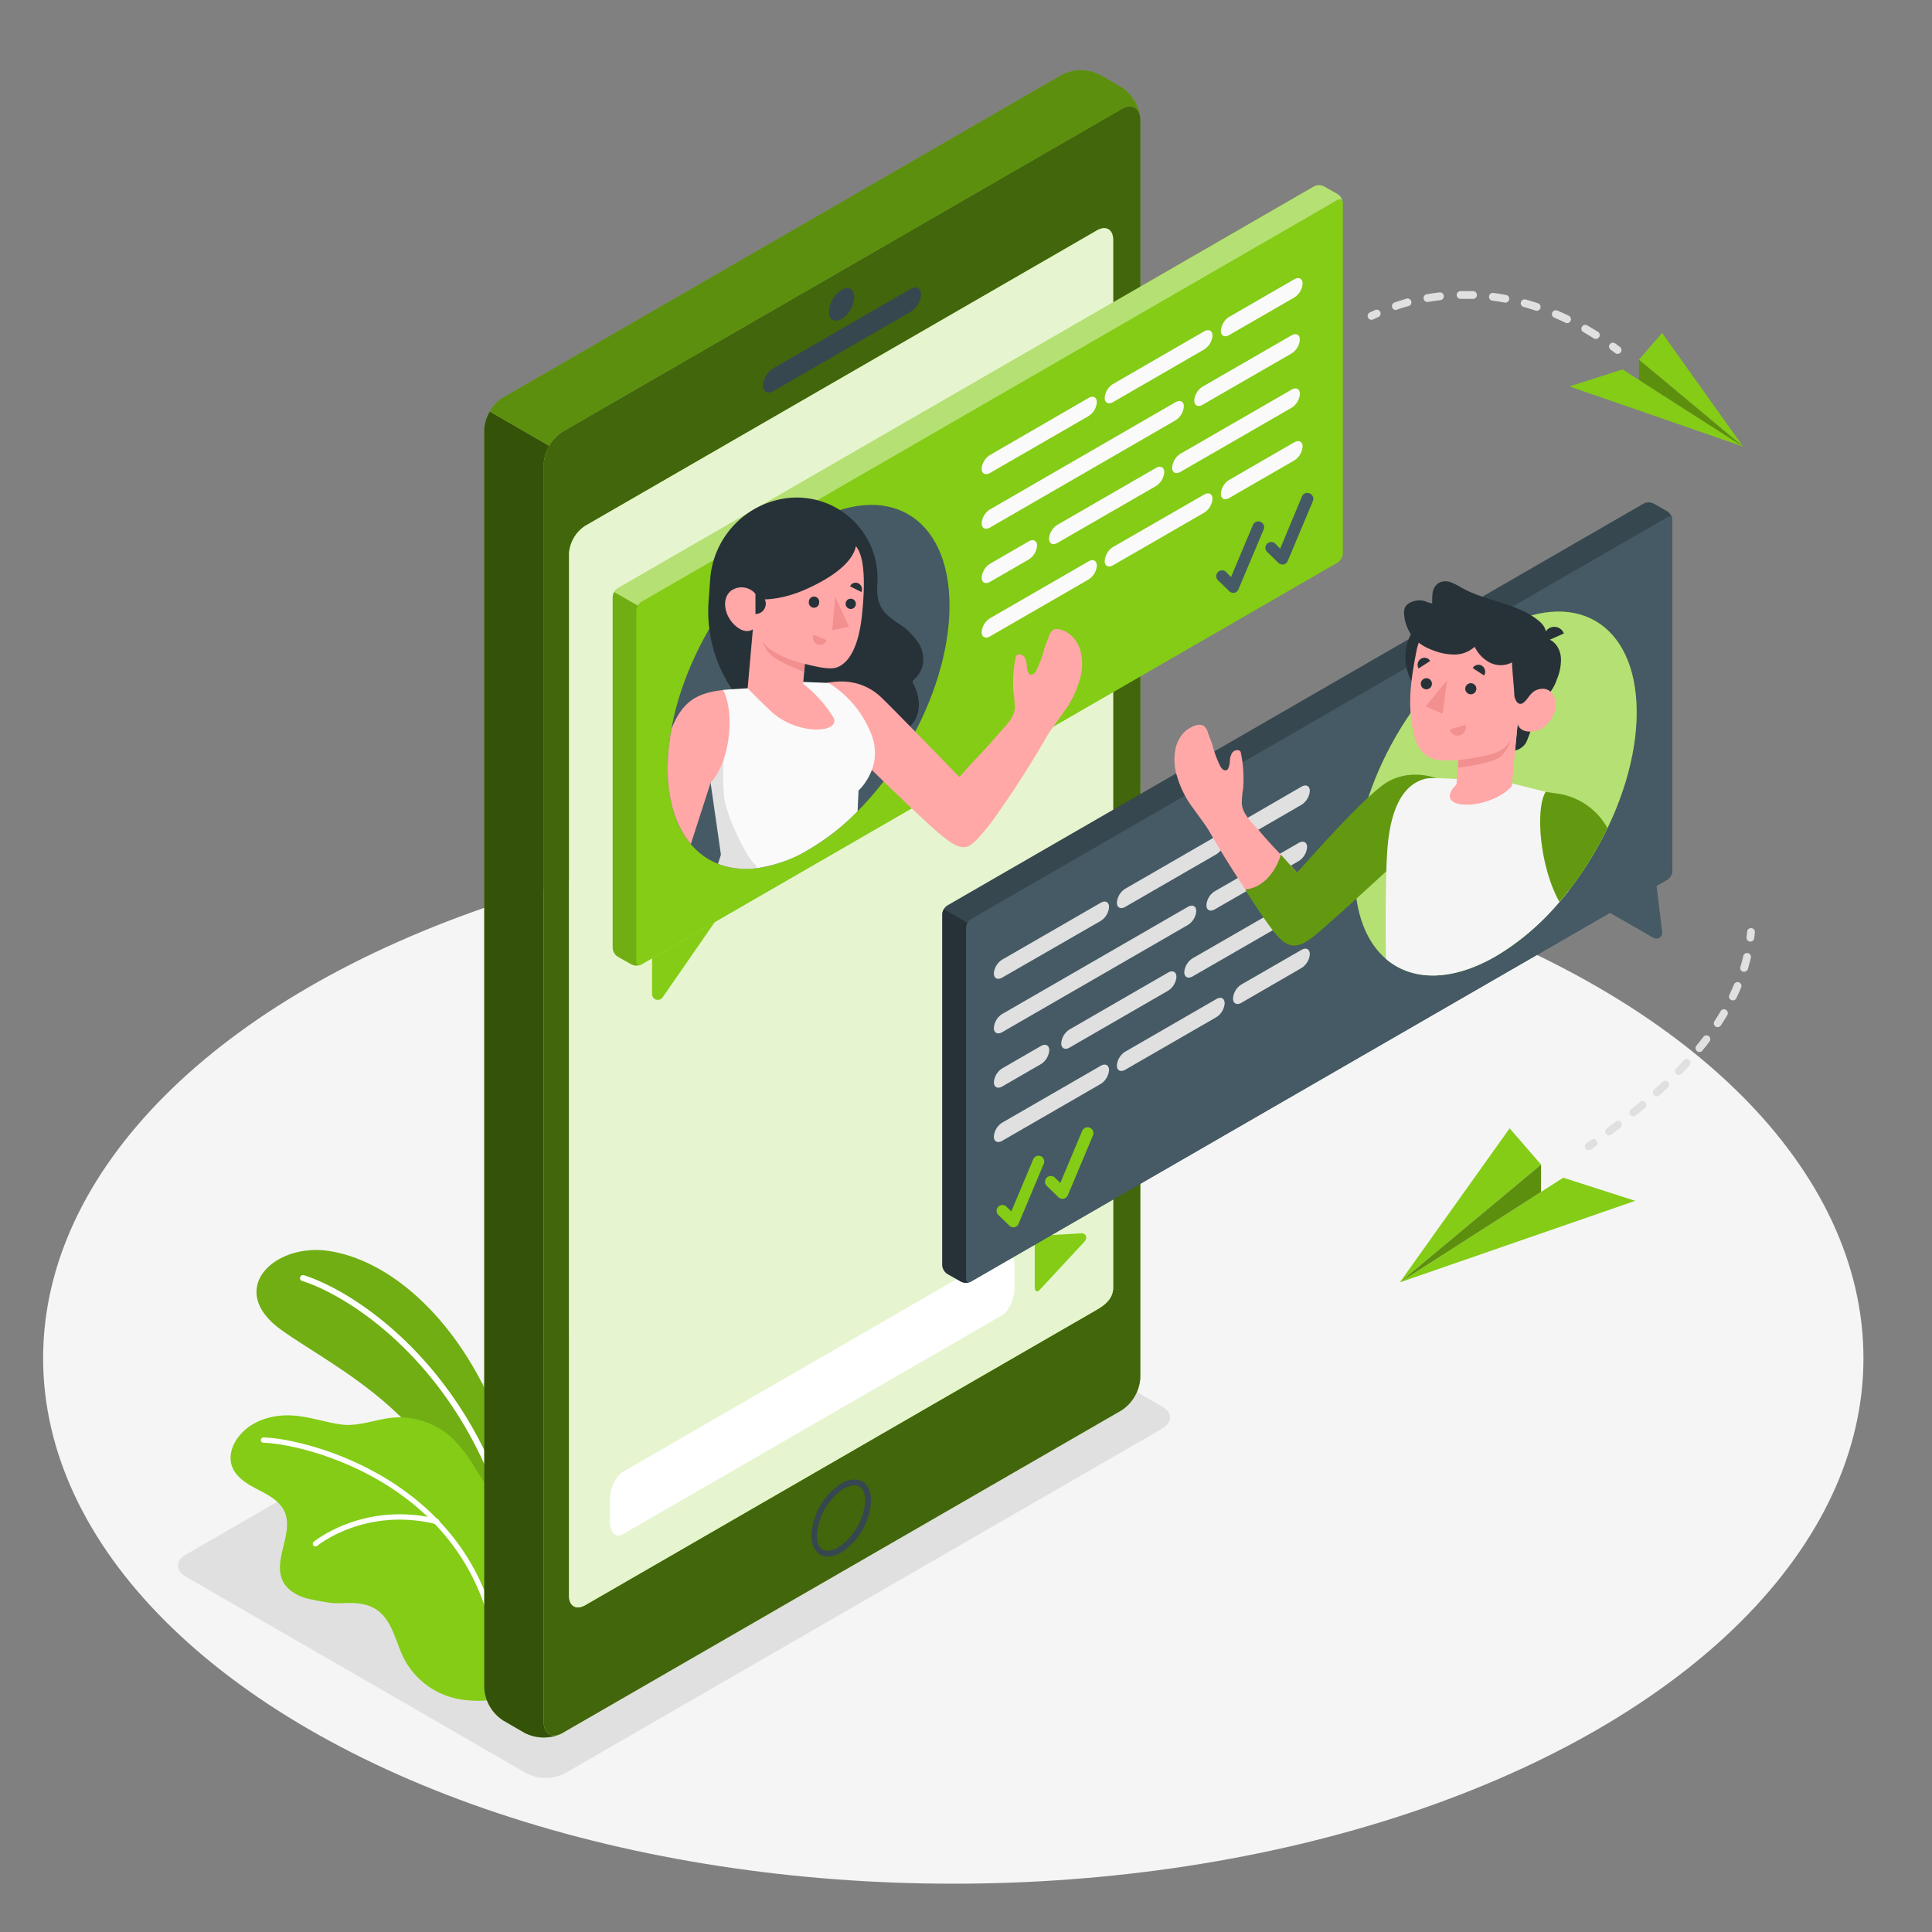 <svg xmlns="http://www.w3.org/2000/svg" viewBox="0 0 500 500"><rect x="0" y="0" width="500" height="500" fill="#808080" stroke="none"/><g id="freepik--Floor--inject-7"><ellipse id="freepik--floor--inject-7" cx="246.71" cy="351.5" rx="235.55" ry="136" style="fill:#f5f5f5"></ellipse></g><g id="freepik--Shadow--inject-7"><path id="freepik--shadow--inject-7" d="M136.24,458.93,48.12,408.06c-2.75-1.59-2.75-4.16,0-5.75l154.54-89.23a11,11,0,0,1,10,0L300.74,364c2.75,1.59,2.75,4.16,0,5.75L146.2,458.93A11,11,0,0,1,136.24,458.93Z" style="fill:#e0e0e0"></path></g><g id="freepik--Plants--inject-7"><g id="freepik--plants--inject-7"><path d="M134.82,398.63s-.69-23-10.53-41.56S99.81,326.15,85.4,323.79s-27.24,10-12.48,20.48,41.56,22.11,51.39,57.45Z" style="fill:#84CC16"></path><g style="opacity:0.15"><path d="M134.82,398.63s-.69-23-10.53-41.56S99.81,326.15,85.4,323.79s-27.24,10-12.48,20.48,41.56,22.11,51.39,57.45Z"></path></g><path d="M131.06,392.37l.16,0a.78.78,0,0,0,.51-1c-12.17-39-40-57.16-53-61.32a.78.78,0,1,0-.47,1.48c12.75,4.08,40,21.93,52,60.31A.8.8,0,0,0,131.06,392.37Z" style="fill:#fff"></path><path d="M60,379.37c1,2.91,3.89,4.65,6.61,6.06s5.69,2.92,7,5.7c2.58,5.62-3.19,12.64-.36,18.15,1.18,2.3,3.66,3.69,6.16,4.39a64,64,0,0,0,6.35,1.17,24.26,24.26,0,0,0,3.07.05c3-.15,6.18,0,8.73,1.77,4,2.78,4.81,8.25,7,12.62A20.19,20.19,0,0,0,118,439.57c4.74,1.09,12,.69,13.49-1.32,1.09-1.53-1.27-6.66-1.15-8.54a76.48,76.48,0,0,0-.47-14.43,26.81,26.81,0,0,1-.31-6.57c.25-2.45.48-4.91.69-7.36.24-2.66,1.06-4.69.35-7.45a27.1,27.1,0,0,0-3.5-7.37q-2.1-3.42-4.27-6.81a38,38,0,0,0-5.76-7.51A20.25,20.25,0,0,0,102,366.86c-4.54.33-9.14,2.43-13.73,1.79s-8.73-2.24-13.34-2.35c-4.81-.12-9.88,1.45-13,5.3C60.13,373.76,59.11,376.73,60,379.37Z" style="fill:#84CC16"></path><path d="M128.62,426h0a.7.7,0,0,0,.57-.8c-7.21-42.8-50.63-53-61-53.19a.69.69,0,1,0,0,1.38c10.14.22,52.62,10.17,59.67,52A.68.68,0,0,0,128.62,426Z" style="fill:#fff"></path><path d="M81.73,400.21a.73.73,0,0,0,.38-.15c.12-.11,12.38-10.11,30.73-5.62a.69.69,0,0,0,.33-1.35c-19.06-4.65-31.82,5.8-31.95,5.91a.69.69,0,0,0-.09,1A.71.71,0,0,0,81.73,400.21Z" style="fill:#fff"></path></g></g><g id="freepik--Device--inject-7"><g id="freepik--device--inject-7"><path d="M290.24,28.21,145.59,111.72a10.84,10.84,0,0,0-4.88,8.48V445.67c0,3.12,2.19,4.39,4.88,2.82L290.24,365a10.86,10.86,0,0,0,4.88-8.48V31C295.12,27.91,292.93,26.64,290.24,28.21Zm-2.16,305c0,2.67-1.87,4.37-4.19,5.7L151.45,415.41c-2.31,1.33-4.19.25-4.19-2.43V143.36a9.3,9.3,0,0,1,4.19-7.27L283.89,59.63c2.32-1.34,4.19-.25,4.19,2.42Z" style="fill:#84CC16"></path><path d="M290.24,28.21,145.59,111.72a10.84,10.84,0,0,0-4.88,8.48V445.67c0,3.12,2.19,4.39,4.88,2.82L290.24,365a10.86,10.86,0,0,0,4.88-8.48V31C295.12,27.91,292.93,26.64,290.24,28.21Zm-2.16,305c0,2.67-1.87,4.37-4.19,5.7L151.45,415.41c-2.31,1.33-4.19.25-4.19-2.43V143.36a9.3,9.3,0,0,1,4.19-7.27L283.89,59.63c2.32-1.34,4.19-.25,4.19,2.42Z" style="opacity:0.5"></path><path d="M145,448.8a10.94,10.94,0,0,1-9.18-.3l-5.59-3.24a10.76,10.76,0,0,1-4.91-8.47V111.33a9.28,9.28,0,0,1,.85-3.65,11.7,11.7,0,0,1,.58-1.18,0,0,0,0,0,0,0l15.4,8.89h0a12.7,12.7,0,0,0-.85,1.79,8.8,8.8,0,0,0-.59,3V445.67C140.71,448.54,142.57,449.85,145,448.8Z" style="fill:#84CC16"></path><path d="M145,448.8a10.94,10.94,0,0,1-9.18-.3l-5.59-3.24a10.76,10.76,0,0,1-4.91-8.47V111.33a9.28,9.28,0,0,1,.85-3.65,11.7,11.7,0,0,1,.58-1.18,0,0,0,0,0,0,0l15.4,8.89h0a12.7,12.7,0,0,0-.85,1.79,8.8,8.8,0,0,0-.59,3V445.67C140.71,448.54,142.57,449.85,145,448.8Z" style="opacity:0.6"></path><path d="M221.12,384.4h0c2.5,0,2.77,2.8,2.77,4a15.69,15.69,0,0,1-7,12.08,5.69,5.69,0,0,1-2.7.85c-2.5,0-2.77-2.81-2.77-4a15.66,15.66,0,0,1,7-12.08,5.58,5.58,0,0,1,2.7-.85m0-1.5a7.05,7.05,0,0,0-3.45,1.05A17.08,17.08,0,0,0,210,397.33c0,3.49,1.74,5.51,4.27,5.51a7,7,0,0,0,3.45-1.06,17,17,0,0,0,7.72-13.37c0-3.49-1.74-5.51-4.27-5.51Z" style="fill:#37474f"></path><path d="M217.81,75c1.81-1,3.28-.2,3.28,1.89a7.26,7.26,0,0,1-3.28,5.68c-1.81,1-3.28.2-3.28-1.9A7.23,7.23,0,0,1,217.81,75Z" style="fill:#37474f"></path><path d="M200.19,95.27l35.45-20.48c1.51-.87,2.74-.25,2.74,1.38a5.89,5.89,0,0,1-2.74,4.55L200.19,101.2c-1.52.87-2.74.25-2.74-1.39A5.88,5.88,0,0,1,200.19,95.27Z" style="fill:#37474f"></path><path d="M288.08,333.23c0,2.67-1.87,4.37-4.19,5.7L151.45,415.41c-2.31,1.33-4.19.25-4.19-2.43V143.36a9.3,9.3,0,0,1,4.19-7.27L283.89,59.63c2.32-1.34,4.19-.25,4.19,2.42Z" style="fill:#84CC16"></path><path d="M288.08,333.23c0,2.67-1.87,4.37-4.19,5.7L151.45,415.41c-2.31,1.33-4.19.25-4.19-2.43V143.36a9.3,9.3,0,0,1,4.19-7.27L283.89,59.63c2.32-1.34,4.19-.25,4.19,2.42Z" style="fill:#fff;opacity:0.8"></path><path d="M259.21,340.46l-98,56.58c-1.85,1.07-3.35-.37-3.35-3.22V388c0-2.85,1.5-6,3.35-7.09l98-56.58c1.85-1.07,3.35.37,3.35,3.22v5.81C262.56,336.22,261.06,339.39,259.21,340.46Z" style="fill:#fff"></path><path d="M267.79,332.92V322c0-1.42.44-2.08,1.93-2.21l10.35-.62c1.07.2,1.37,1.13.67,2.07l-11.69,12.6C268.39,334.54,267.79,334.35,267.79,332.92Z" style="fill:#84CC16"></path><path d="M295.08,30.25c-.35-2.54-2.39-3.46-4.84-2L145.59,111.72a9.84,9.84,0,0,0-3.45,3.66l-15.4-8.89a9.87,9.87,0,0,1,3.47-3.63L274.84,19.33a10.82,10.82,0,0,1,9.79,0l5.61,3.22A11,11,0,0,1,295.08,30.25Z" style="fill:#84CC16"></path><path d="M295.08,30.25c-.35-2.54-2.39-3.46-4.84-2L145.59,111.72a9.84,9.84,0,0,0-3.45,3.66l-15.4-8.89a9.87,9.87,0,0,1,3.47-3.63L274.84,19.33a10.82,10.82,0,0,1,9.79,0l5.61,3.22A11,11,0,0,1,295.08,30.25Z" style="opacity:0.3"></path></g></g><g id="freepik--speech-bubbles--inject-7"><g id="freepik--black-bubble--inject-7"><path d="M248.69,331.68l-3.53-2a2.89,2.89,0,0,1-1.29-2.25V236.58a2.88,2.88,0,0,1,1.3-2.25l180.2-104a2.84,2.84,0,0,1,2.6,0l3.52,2a2.87,2.87,0,0,1,1.3,2.25v90.81a2.86,2.86,0,0,1-1.3,2.25l-180.19,104A2.9,2.9,0,0,1,248.69,331.68Z" style="fill:#37474f"></path><path d="M251.29,237.87l180.19-104c.72-.41,1.3-.08,1.3.75v90.81a2.86,2.86,0,0,1-1.3,2.25l-180.19,104c-.72.41-1.3.07-1.3-.75V240.12A2.86,2.86,0,0,1,251.29,237.87Z" style="fill:#455a64"></path><path d="M251,331.81a2.87,2.87,0,0,1-2.3-.14l-3.52-2a2.89,2.89,0,0,1-1.3-2.25V236.58a2.62,2.62,0,0,1,.38-1.28l6.12,3.53a2.62,2.62,0,0,0-.38,1.28v90.81C250,331.63,250.41,332,251,331.81Z" style="fill:#263238"></path><path d="M259.38,276.49l10-5.78c1.2-.69,2.17-.2,2.17,1.09a4.64,4.64,0,0,1-2.17,3.6l-10,5.78c-1.19.69-2.16.2-2.16-1.1A4.65,4.65,0,0,1,259.38,276.49Z" style="fill:#e0e0e0"></path><path d="M276.82,266.41,302.3,251.7c1.19-.69,2.16-.2,2.16,1.1a4.65,4.65,0,0,1-2.16,3.59l-25.49,14.72c-1.19.69-2.16.2-2.16-1.1A4.64,4.64,0,0,1,276.82,266.41Z" style="fill:#e0e0e0"></path><path d="M308.66,248l27.47-15.84c1.2-.69,2.17-.2,2.17,1.09a4.64,4.64,0,0,1-2.17,3.6l-27.47,15.84c-1.2.69-2.17.2-2.17-1.09A4.64,4.64,0,0,1,308.66,248Z" style="fill:#e0e0e0"></path><path d="M259.37,248.35l25.49-14.71c1.19-.69,2.16-.2,2.16,1.09a4.65,4.65,0,0,1-2.16,3.6L259.37,253c-1.19.69-2.16.2-2.16-1.1A4.65,4.65,0,0,1,259.37,248.35Z" style="fill:#e0e0e0"></path><path d="M291.22,230l23.56-13.6c1.2-.69,2.16-.2,2.16,1.1a4.62,4.62,0,0,1-2.16,3.59l-23.57,13.61c-1.19.69-2.16.2-2.16-1.1A4.64,4.64,0,0,1,291.22,230Z" style="fill:#e0e0e0"></path><path d="M321.28,212.59l15.54-9c1.19-.69,2.16-.2,2.16,1.1a4.65,4.65,0,0,1-2.16,3.59l-15.54,9c-1.2.69-2.17.2-2.17-1.1A4.64,4.64,0,0,1,321.28,212.59Z" style="fill:#e0e0e0"></path><path d="M259.37,290.54l25.49-14.71c1.19-.69,2.16-.2,2.16,1.1a4.65,4.65,0,0,1-2.16,3.59l-25.49,14.72c-1.19.69-2.16.2-2.16-1.1A4.65,4.65,0,0,1,259.37,290.54Z" style="fill:#e0e0e0"></path><path d="M291.22,272.16l23.56-13.6c1.2-.7,2.16-.2,2.16,1.09a4.63,4.63,0,0,1-2.16,3.6l-23.57,13.6c-1.19.69-2.16.2-2.16-1.09A4.64,4.64,0,0,1,291.22,272.16Z" style="fill:#e0e0e0"></path><path d="M321.28,254.78l15.54-8.95c1.19-.69,2.16-.2,2.16,1.09a4.65,4.65,0,0,1-2.16,3.6l-15.54,9c-1.2.69-2.17.2-2.17-1.1A4.64,4.64,0,0,1,321.28,254.78Z" style="fill:#e0e0e0"></path><path d="M259.37,262.42l48.05-27.73c1.2-.69,2.17-.2,2.17,1.1a4.64,4.64,0,0,1-2.17,3.59l-48.05,27.74c-1.19.69-2.16.2-2.16-1.1A4.65,4.65,0,0,1,259.37,262.42Z" style="fill:#e0e0e0"></path><path d="M314.39,230.65l21.71-12.5c1.2-.69,2.17-.2,2.17,1.09a4.64,4.64,0,0,1-2.17,3.6l-21.71,12.5c-1.2.7-2.17.2-2.17-1.09A4.64,4.64,0,0,1,314.39,230.65Z" style="fill:#e0e0e0"></path><path d="M428.72,229.23l1.45,12a1.5,1.5,0,0,1-2.24,1.48l-11.48-6.58Z" style="fill:#455a64"></path><path id="freepik--Check--inject-7" d="M269.39,299.24a1.51,1.51,0,0,0-2,.8l-5.66,13.47-1.35-1.31a1.5,1.5,0,0,0-2.08,2.15l2.92,2.84a1.49,1.49,0,0,0,1,.42,1.53,1.53,0,0,0,.3,0,1.49,1.49,0,0,0,1.08-.88l6.51-15.5A1.5,1.5,0,0,0,269.39,299.24Z" style="fill:#84CC16"></path><path id="freepik--check--inject-7" d="M282.07,291.87a1.5,1.5,0,0,0-2,.8l-5.66,13.47-1.35-1.31A1.5,1.5,0,1,0,271,307l2.92,2.84a1.52,1.52,0,0,0,1.35.39,1.5,1.5,0,0,0,1.08-.89l6.51-15.49A1.5,1.5,0,0,0,282.07,291.87Z" style="fill:#84CC16"></path><path d="M387.1,163.25c-20.14,11.64-36.47,39.91-36.47,63.17S367,259.11,387.1,247.48s36.49-39.92,36.47-63.17S407.22,151.62,387.1,163.25Z" style="fill:#84CC16"></path><path d="M387.1,163.25c-20.14,11.64-36.47,39.91-36.47,63.17S367,259.11,387.1,247.48s36.49-39.92,36.47-63.17S407.22,151.62,387.1,163.25Z" style="fill:#fff;opacity:0.4"></path><g id="freepik--character-bubble--inject-7"><path d="M313,215.21a256.46,256.46,0,0,0,14.12,21.91c1.25,1.68,4.77,6.31,6.61,6.77,2.35.58,4.34-1.27,5.58-2.13,4.24-2.95,26.18-24.76,26.18-24.76,6.83-9.52,5.11-15.59,4.18-15.59s-7.93-1.84-13.92,4c-4.54,4.43-20.05,20.46-20.05,20.46-3.66-4.3-6.06-6.43-9.71-10.74-1.78-2.1-4.48-4.36-4.61-7.24a24.88,24.88,0,0,1,.36-3.94,33.66,33.66,0,0,0-.58-9,1.32,1.32,0,0,0-.1-.39.8.8,0,0,0-.43-.36,1.58,1.58,0,0,0-1.8.72,4.26,4.26,0,0,0-.54,2,5.42,5.42,0,0,1-.45,2,.91.91,0,0,1-.26.33.86.86,0,0,1-.42.12c-.84,0-1.28-.91-1.59-1.57a29.17,29.17,0,0,1-1.74-4.79c-.3-1.13-.82-2.22-1.21-3.34a3.41,3.41,0,0,0-1-1.74c-.91-.66-2.19-.29-3.19.21a8.57,8.57,0,0,0-1.58,1,8.66,8.66,0,0,0-2.69,5,13.9,13.9,0,0,0,.44,6.68,25.17,25.17,0,0,0,4.2,8.37C310.2,211.19,311.74,213.1,313,215.21Z" style="fill:#ffa8a7"></path><path d="M371.62,201.38s-6.83-2.69-13,1.29-22.92,23.21-22.92,23.21l-4.21-4.68s-2.23,8.27-9.21,9c0,0,5.48,8.94,8.54,12.24s5.5,2.69,9,0S360.38,224,360.38,224A23.9,23.9,0,0,0,371.62,201.38Z" style="fill:#84CC16"></path><path d="M371.62,201.38s-6.83-2.69-13,1.29-22.92,23.21-22.92,23.21l-4.21-4.68s-2.23,8.27-9.21,9c0,0,5.48,8.94,8.54,12.24s5.5,2.69,9,0S360.38,224,360.38,224A23.9,23.9,0,0,0,371.62,201.38Z" style="opacity:0.25"></path><path d="M406.24,221.93l-.3,8.63c-.75,1-1.53,1.91-2.32,2.83a65.24,65.24,0,0,1-16.52,14.09c-11.51,6.65-21.77,6.41-28.45.65-.09-10.5-.07-23.49.49-29.35,1-10.68,4.59-16.11,10-17.29,2.58-.57,21.92,1.19,21.92,1.19l10.71,2.68a6.1,6.1,0,0,1,.67.37c1.64,1,2.45,2.87,3.3,5.56C406.35,213.24,406.24,218.3,406.24,221.93Z" style="fill:#f5f5f5"></path><path d="M389.89,171A13.1,13.1,0,1,1,377.83,157,13.1,13.1,0,0,1,389.89,171Z" style="fill:#263238"></path><path d="M398.7,181s-2.88,9.79-3.86,11.36a4.51,4.51,0,0,1-2.76,1.89l.69-7Z" style="fill:#263238"></path><path d="M397.06,166.55a2.35,2.35,0,0,1,1.32-1.37,2.68,2.68,0,0,1,1.26-.07c2.65.35,4.19,2.73,4.34,5.28a13.38,13.38,0,0,1-1.07,5.45,10.94,10.94,0,0,1-2.06,3.7,4.76,4.76,0,0,1-3.49,1.57,11.58,11.58,0,0,0-2.68.08q.45-2.74.92-5.47l.75-4.48c.11-.66.25-1.32.33-2a11.2,11.2,0,0,1,.36-2.64Z" style="fill:#263238"></path><path d="M393.48,181.1c.76.54,2-.91,3.09-1.87s4.39-2.12,5.74,1.39-2,7.89-4.63,8.5c-4.47,1-4.91-1.82-4.91-1.82l-1.54,16.2h0c-6,6.54-21.13,6.3-14.3-.49l.5-6.28a28.08,28.08,0,0,1-5.91-.15c-3.18-.74-5-3.43-5.71-7-1.14-5.71-1.39-10.26.78-21.14,2.38-11.93,16.39-11,23.59-5.64S393.48,181.1,393.48,181.1Z" style="fill:#ffa8a7"></path><path d="M398.38,171.11c.32-1.15-.25-2.33,0-3.5s1-1.65,1.42-2.6c.77-1.82-.24-3.26-1.66-4.42-5.59-4.55-13.49-4.93-19.78-8.43a17.92,17.92,0,0,0-2.86-1.46,3.89,3.89,0,0,0-3.12.14,3.67,3.67,0,0,0-1.59,2.37,16.84,16.84,0,0,0-.13,2.92c-.92,0-1.74-.63-2.68-.72a5.41,5.41,0,0,0-2.94.5,2.86,2.86,0,0,0-1.43,1.31,3.39,3.39,0,0,0-.23,1.48,10.19,10.19,0,0,0,4.52,8.15,14.59,14.59,0,0,0,3,1.46,14.94,14.94,0,0,0,5.55,1.08,7.79,7.79,0,0,0,5.19-2,9.06,9.06,0,0,0,4,4.12,6.21,6.21,0,0,0,5.66-.09c.11,2.66.43,5.3.59,8a3.37,3.37,0,0,0,.79,2.37c1.55,1.44,2.89-1.77,3.83-2.5.55-.43.6-1.51.67-2.13s.13-1.29.15-1.93a6.79,6.79,0,0,1-.1-1.25C397.53,172.92,398.12,172.06,398.38,171.11Z" style="fill:#263238"></path><path d="M399.73,166.17l5-2.23a2.67,2.67,0,0,0-3.56-1.49A2.9,2.9,0,0,0,399.73,166.17Z" style="fill:#263238"></path><path d="M377.43,196.73s7.28-.9,9.89-2a8.26,8.26,0,0,0,3.72-3.16,11.25,11.25,0,0,1-2.28,3.89c-2,2.21-11.48,3.22-11.48,3.22Z" style="fill:#f28f8f"></path><path d="M379.2,178.2a1.44,1.44,0,1,0,1.55-1.39A1.47,1.47,0,0,0,379.2,178.2Z" style="fill:#263238"></path><path d="M381.14,172.89l2.94,1.93a1.84,1.84,0,0,0-.53-2.5A1.71,1.71,0,0,0,381.14,172.89Z" style="fill:#263238"></path><path d="M379.29,187.6l-4.1,1.19a2.11,2.11,0,0,0,2.61,1.53A2.24,2.24,0,0,0,379.29,187.6Z" style="fill:#f28f8f"></path><path d="M367.13,173l3-1.94a1.7,1.7,0,0,0-2.41-.56A1.86,1.86,0,0,0,367.13,173Z" style="fill:#263238"></path><path d="M367.7,176.91a1.44,1.44,0,1,0,1.55-1.39A1.47,1.47,0,0,0,367.7,176.91Z" style="fill:#263238"></path><polygon points="374.49 176.1 373.35 184.71 368.96 182.82 374.49 176.1" style="fill:#f28f8f"></polygon><path d="M416,214.31a89.57,89.57,0,0,1-10.1,16.25c-.75,1-1.53,1.91-2.32,2.83-5.07-9-6.3-24-3.56-28.46l2.83.43A17.55,17.55,0,0,1,416,214.31Z" style="fill:#84CC16"></path><g style="opacity:0.25"><path d="M416,214.31a89.57,89.57,0,0,1-10.1,16.25c-.75,1-1.53,1.91-2.32,2.83-5.07-9-6.3-24-3.56-28.46l2.83.43A17.55,17.55,0,0,1,416,214.31Z"></path></g></g></g><g id="freepik--color-bubble--inject-7"><path d="M163.39,249.58l-3.53-2a2.87,2.87,0,0,1-1.3-2.25V154.49a2.86,2.86,0,0,1,1.3-2.25l180.19-104a2.9,2.9,0,0,1,2.6,0l3.53,2a2.87,2.87,0,0,1,1.3,2.25V143.3a2.86,2.86,0,0,1-1.3,2.25L166,249.58A2.84,2.84,0,0,1,163.39,249.58Z" style="fill:#84CC16"></path><path d="M347.43,52.1c-.17-.54-.67-.71-1.25-.36L166,155.77a2.77,2.77,0,0,0-.92,1l-6.13-3.53a2.69,2.69,0,0,1,.92-1l180.2-104a2.9,2.9,0,0,1,2.6,0l3.52,2A2.86,2.86,0,0,1,347.43,52.1Z" style="fill:#fff;opacity:0.4"></path><path d="M166,155.78l180.19-104c.72-.41,1.3-.08,1.3.75V143.3a2.86,2.86,0,0,1-1.3,2.25L166,249.58c-.72.42-1.3.08-1.3-.75V158A2.86,2.86,0,0,1,166,155.78Z" style="fill:#84CC16"></path><path d="M165.68,249.72a2.85,2.85,0,0,1-2.29-.14l-3.52-2a2.89,2.89,0,0,1-1.3-2.25V154.49a2.61,2.61,0,0,1,.37-1.28l6.13,3.53a2.64,2.64,0,0,0-.39,1.28v90.81C164.68,249.54,165.11,249.89,165.68,249.72Z" style="opacity:0.15"></path><path d="M168.75,248v9.26a1.5,1.5,0,0,0,2.74.85L185,238.61Z" style="fill:#84CC16"></path><path d="M256.23,145.89l10-5.78c1.19-.69,2.16-.2,2.16,1.1a4.65,4.65,0,0,1-2.16,3.59l-10,5.78c-1.2.69-2.17.2-2.17-1.09A4.64,4.64,0,0,1,256.23,145.89Z" style="fill:#fafafa"></path><path d="M273.66,135.82l25.48-14.71c1.2-.69,2.17-.2,2.17,1.09a4.64,4.64,0,0,1-2.17,3.6l-25.48,14.71c-1.2.69-2.17.2-2.17-1.1A4.64,4.64,0,0,1,273.66,135.82Z" style="fill:#fafafa"></path><path d="M305.5,117.43l28.76-16.59c1.19-.69,2.16-.2,2.16,1.1a4.65,4.65,0,0,1-2.16,3.59L305.5,122.12c-1.19.69-2.16.2-2.16-1.09A4.65,4.65,0,0,1,305.5,117.43Z" style="fill:#fafafa"></path><path d="M256.22,117.75,281.7,103c1.2-.69,2.16-.2,2.16,1.1a4.62,4.62,0,0,1-2.16,3.59l-25.48,14.71c-1.2.69-2.17.2-2.17-1.09A4.64,4.64,0,0,1,256.22,117.75Z" style="fill:#fafafa"></path><path d="M288.06,99.37l23.56-13.61c1.2-.69,2.17-.2,2.17,1.1a4.64,4.64,0,0,1-2.17,3.59l-23.56,13.61c-1.2.69-2.17.2-2.17-1.1A4.66,4.66,0,0,1,288.06,99.37Z" style="fill:#fafafa"></path><path d="M318.12,82l16.82-9.71c1.2-.69,2.17-.2,2.17,1.1A4.64,4.64,0,0,1,334.94,77l-16.82,9.71c-1.19.69-2.16.2-2.16-1.09A4.65,4.65,0,0,1,318.12,82Z" style="fill:#fafafa"></path><path d="M256.22,160l25.48-14.71c1.2-.69,2.16-.2,2.16,1.09a4.63,4.63,0,0,1-2.16,3.6l-25.48,14.71c-1.2.69-2.17.2-2.17-1.1A4.64,4.64,0,0,1,256.22,160Z" style="fill:#fafafa"></path><path d="M288.06,141.56,311.62,128c1.2-.69,2.17-.2,2.17,1.09a4.64,4.64,0,0,1-2.17,3.6l-23.56,13.6c-1.2.69-2.17.2-2.17-1.09A4.66,4.66,0,0,1,288.06,141.56Z" style="fill:#fafafa"></path><path d="M318.12,124.19l16.82-9.71c1.2-.69,2.17-.2,2.17,1.09a4.64,4.64,0,0,1-2.17,3.6l-16.82,9.71c-1.19.69-2.16.2-2.16-1.1A4.65,4.65,0,0,1,318.12,124.19Z" style="fill:#fafafa"></path><path d="M256.22,131.83l48-27.74c1.19-.69,2.16-.2,2.16,1.1a4.65,4.65,0,0,1-2.16,3.59l-48,27.74c-1.2.69-2.17.2-2.17-1.1A4.64,4.64,0,0,1,256.22,131.83Z" style="fill:#fafafa"></path><path d="M311.23,100.06l23-13.26c1.2-.69,2.17-.2,2.17,1.09a4.64,4.64,0,0,1-2.17,3.6l-23,13.26c-1.2.69-2.17.2-2.16-1.1A4.65,4.65,0,0,1,311.23,100.06Z" style="fill:#fafafa"></path><path id="freepik--check--inject-7" d="M326.25,135.07a1.51,1.51,0,0,0-2,.8l-5.66,13.48L317.28,148a1.5,1.5,0,0,0-2.09,2.15l2.93,2.84a1.46,1.46,0,0,0,1,.43,1.53,1.53,0,0,0,.3,0,1.48,1.48,0,0,0,1.08-.89L327.05,137A1.51,1.51,0,0,0,326.25,135.07Z" style="fill:#455a64"></path><path id="freepik--check--inject-7" d="M338.94,127.7a1.5,1.5,0,0,0-2,.8L331.31,142,330,140.66a1.5,1.5,0,0,0-2.09,2.15l2.92,2.84a1.47,1.47,0,0,0,1.05.43l.29,0a1.54,1.54,0,0,0,1.09-.89l6.51-15.5A1.5,1.5,0,0,0,338.94,127.7Z" style="fill:#455a64"></path><path d="M209.26,135.65c-20.14,11.64-36.47,39.91-36.46,63.17s16.33,32.69,36.47,21.06,36.48-39.92,36.46-63.17S229.38,124,209.26,135.65Z" style="fill:#455a64"></path><path d="M224.5,191c-6.8-.28-24.86-2.58-24.86-2.58h0a36,36,0,0,1-16.26-32.72l.4-5.62A22.84,22.84,0,0,1,203.06,129a20.92,20.92,0,0,1,24,22.15c-.2,2.76.1,5.28,2,7.44a20.46,20.46,0,0,0,3.61,2.86,17.94,17.94,0,0,1,4.77,4.54,8.08,8.08,0,0,1,1.33,6.3,7.52,7.52,0,0,1-2.22,3.58.9.9,0,0,0-.37.57.93.93,0,0,0,.15.47c1.62,2.94,2.1,6.73.37,9.61a9.25,9.25,0,0,1-5,3.76,18.64,18.64,0,0,1-6.27.8C225.19,191,224.84,191,224.5,191Z" style="fill:#263238"></path><path d="M192.65,191.18a14.48,14.48,0,0,1-5.47,9.51,12.35,12.35,0,0,1-3.26,1.84s0,0,0,0l-5.13,15.91c-3.78-4.45-6-11.12-6-19.64a57.18,57.18,0,0,1,1-10.21h0c2.63-6.52,6-9.24,13.34-10h0C187.49,178.81,193.89,183.16,192.65,191.18Z" style="fill:#ffa8a7"></path><path d="M271,190.45a255.1,255.1,0,0,1-14.11,21.91c-1.26,1.68-4.78,6.32-6.62,6.77-2.34.58-4.33-1.27-5.58-2.13-4.24-2.94-26.18-24.75-26.18-24.75-6.83-9.52-5.11-15.59-4.18-15.6s7.93-1.84,13.92,4c4.54,4.43,20.05,20.46,20.05,20.46,3.66-4.3,6.06-6.43,9.71-10.74,1.78-2.1,4.49-4.36,4.61-7.25a25,25,0,0,0-.35-3.94,33.15,33.15,0,0,1,.57-9,1.24,1.24,0,0,1,.1-.39.84.84,0,0,1,.43-.36,1.58,1.58,0,0,1,1.8.71,4.31,4.31,0,0,1,.55,2,5.4,5.4,0,0,0,.44,2,.85.85,0,0,0,.26.33.72.72,0,0,0,.43.12c.83,0,1.28-.9,1.58-1.56a28.39,28.39,0,0,0,1.74-4.8c.3-1.13.82-2.22,1.21-3.34a3.4,3.4,0,0,1,1-1.73c.9-.67,2.18-.3,3.19.21a8.83,8.83,0,0,1,1.57,1,8.58,8.58,0,0,1,2.69,5,13.74,13.74,0,0,1-.44,6.67,24.89,24.89,0,0,1-4.2,8.37C273.83,186.43,272.28,188.34,271,190.45Z" style="fill:#ffa8a7"></path><path d="M222.19,204.59l-.25,5.35a60.68,60.68,0,0,1-12.67,9.94,35.61,35.61,0,0,1-13.49,4.81,20.45,20.45,0,0,1-9.95-1.13l.75-2.36-2.68-18.65s0,0,0,0a7.21,7.21,0,0,0,1.06-1.27c.15-.21.3-.44.47-.71a9.63,9.63,0,0,0,.53-.93c.12-.22.23-.45.35-.7s.23-.5.35-.77l.2-.45c.12-.3.24-.63.36-1a2.47,2.47,0,0,0,.1-.29h0a28.28,28.28,0,0,0,1.2-5.25c1-7.41-.84-11.85-1.43-12.61h0c.31-.1,7.13-.48,7.13-.48l13.67-1.6,6.55.25a27.19,27.19,0,0,1,11,13.15C228.93,198.48,222.19,204.59,222.19,204.59Z" style="fill:#fafafa"></path><path d="M195.78,224.69a20.45,20.45,0,0,1-9.95-1.13l.75-2.36-2.68-18.65s0,0,0,0a7.21,7.21,0,0,0,1.06-1.27c.15-.21.3-.44.47-.71a9.63,9.63,0,0,0,.53-.93c.12-.22.23-.45.35-.7s.23-.5.35-.77l.2-.45c.12-.3.24-.63.36-1a2.47,2.47,0,0,0,.1-.29c-.06,1-.14,2.56-.16,4.25a47.51,47.51,0,0,0,.26,5.72c.6,4.88,5.83,15.52,7.88,17.21A1.07,1.07,0,0,1,195.78,224.69Z" style="opacity:0.1"></path><path d="M221.5,141.35c1.29,1.54,2.89,5.45,1.57,17.9-1.12,10.55-4.76,12.88-6.54,13.49s-5.06-.13-8.24-.93l-.43,5.15a33.64,33.64,0,0,1,7.73,8.57c2.44,4.2-9.22,5-16.1-1.49-3.68-3.47-6-5.92-6-5.92l1.35-15.26s-2,1.69-5-1.39c-2.46-2.54-3-6.53-.79-8.47a4.64,4.64,0,0,1,7.24,2.08s5.13.62,12.29-2.58S220.7,145.41,221.5,141.35Z" style="fill:#ffa8a7"></path><path d="M212,155.89a1.34,1.34,0,1,1-2.67-.1,1.34,1.34,0,1,1,2.67.1Z" style="fill:#263238"></path><path d="M210.5,164.26l3.43,1.41a1.82,1.82,0,0,1-2.39,1.08A2,2,0,0,1,210.5,164.26Z" style="fill:#f28f8f"></path><path d="M222.92,153.21,220,151.74a1.57,1.57,0,0,1,2.15-.77A1.72,1.72,0,0,1,222.92,153.21Z" style="fill:#263238"></path><path d="M221.5,156.37a1.33,1.33,0,1,1-1.29-1.43A1.36,1.36,0,0,1,221.5,156.37Z" style="fill:#263238"></path><polygon points="216.16 154.46 215.37 163.11 219.69 162.16 216.16 154.46" style="fill:#f28f8f"></polygon><path d="M208.29,171.81c-3.37-.73-10.19-3.32-11-6.17a7.17,7.17,0,0,0,2.16,3.73c1.94,2,8.71,4.55,8.71,4.55Z" style="fill:#f28f8f"></path><path d="M195.51,158.91a2.67,2.67,0,0,0,0-5.34Z" style="fill:#263238"></path></g></g><g id="freepik--paper-planes--inject-7"><g id="freepik--paper-planes--inject-7"><polygon points="362.26 331.88 404.56 304.79 423.19 310.77 362.26 331.88" style="fill:#84CC16"></polygon><polygon points="362.26 331.88 398.82 301.39 390.69 292.01 362.26 331.88" style="fill:#84CC16"></polygon><polygon points="398.82 301.39 398.82 308.47 362.26 331.88 398.82 301.39" style="fill:#84CC16"></polygon><polygon points="398.82 301.39 398.82 308.47 362.26 331.88 398.82 301.39" style="opacity:0.3"></polygon><polygon points="451.12 115.58 419.92 95.6 406.18 100.01 451.12 115.58" style="fill:#84CC16"></polygon><polygon points="451.12 115.58 424.15 93.09 430.15 86.17 451.12 115.58" style="fill:#84CC16"></polygon><polygon points="424.15 93.09 424.15 98.31 451.12 115.58 424.15 93.09" style="fill:#84CC16"></polygon><polygon points="424.15 93.09 424.15 98.31 451.12 115.58 424.15 93.09" style="opacity:0.3"></polygon><path d="M418.63,91.58a1,1,0,0,1-.6-.2c-.39-.3-.79-.59-1.19-.88a1,1,0,0,1-.23-1.4,1,1,0,0,1,1.4-.22c.41.29.82.59,1.22.9a1,1,0,0,1-.6,1.8Z" style="fill:#e0e0e0"></path><path d="M413,87.72a1,1,0,0,1-.53-.15q-1.33-.84-2.7-1.62a1,1,0,0,1,1-1.74c.94.54,1.86,1.09,2.77,1.66a1,1,0,0,1-.53,1.85Zm-7.43-4.1a.94.94,0,0,1-.43-.1c-.94-.45-1.91-.89-2.86-1.29a1,1,0,1,1,.78-1.84c1,.42,2,.86,2.94,1.33a1,1,0,0,1-.43,1.9Zm-7.86-3.19a1.19,1.19,0,0,1-.32-.05c-1-.33-2-.64-3-.92a1,1,0,1,1,.53-1.92c1,.28,2.07.6,3.09.94a1,1,0,0,1,.64,1.27A1,1,0,0,1,397.74,80.43Zm-36.47-.2a1,1,0,0,1-.95-.69,1,1,0,0,1,.63-1.26c1-.35,2.06-.66,3.09-1a1,1,0,0,1,1.23.7,1,1,0,0,1-.7,1.23c-1,.28-2,.58-3,.91A.85.85,0,0,1,361.27,80.23Zm28.26-1.93-.19,0c-1-.19-2.06-.36-3.08-.49a1,1,0,1,1,.26-2c1.06.14,2.13.31,3.19.51a1,1,0,0,1-.18,2Zm-20-.16a1,1,0,0,1-.17-2c1.06-.18,2.14-.34,3.21-.46a1,1,0,0,1,.23,2c-1,.12-2.07.27-3.1.45Zm11.62-.79h0c-1,0-2.09,0-3.13,0a1,1,0,1,1,0-2c1.09,0,2.16,0,3.24,0a1,1,0,0,1,0,2Z" style="fill:#e0e0e0"></path><path d="M354.94,82.76a1,1,0,0,1-.43-1.9l1.39-.63a1,1,0,1,1,.81,1.83c-.45.19-.9.4-1.35.61A1,1,0,0,1,354.94,82.76Z" style="fill:#e0e0e0"></path><path d="M411.17,297.66a1,1,0,0,1-.58-1.81l1.22-.87A1,1,0,1,1,413,296.6l-1.22.88A1,1,0,0,1,411.17,297.66Z" style="fill:#e0e0e0"></path><path d="M416.41,293.84a1,1,0,0,1-.8-.4,1,1,0,0,1,.2-1.4l2.37-1.8a1,1,0,0,1,1.22,1.58c-.79.61-1.58,1.22-2.39,1.82A1,1,0,0,1,416.41,293.84Zm6.29-4.91a1,1,0,0,1-.63-1.77l2.29-1.9a1,1,0,1,1,1.29,1.52c-.76.65-1.54,1.29-2.32,1.93A1,1,0,0,1,422.7,288.93Zm6.06-5.19a1,1,0,0,1-.68-1.74c.74-.67,1.47-1.34,2.18-2a1,1,0,0,1,1.42,0,1,1,0,0,1,0,1.41c-.73.69-1.46,1.37-2.21,2.05A1,1,0,0,1,428.76,283.74Zm5.74-5.54a1,1,0,0,1-.7-.28,1,1,0,0,1,0-1.41c.69-.72,1.37-1.44,2-2.16a1,1,0,0,1,1.47,1.35c-.67.74-1.36,1.47-2.06,2.2A1,1,0,0,1,434.5,278.2Zm5.31-5.94a1,1,0,0,1-.64-.23,1,1,0,0,1-.14-1.41c.63-.77,1.24-1.54,1.83-2.32a1,1,0,0,1,1.59,1.21c-.6.8-1.23,1.59-1.87,2.38A1,1,0,0,1,439.81,272.26Zm4.72-6.43a1,1,0,0,1-.84-1.54c.54-.82,1.06-1.66,1.56-2.5a1,1,0,1,1,1.72,1c-.51.87-1.05,1.74-1.6,2.58A1,1,0,0,1,444.53,265.83Zm3.93-6.93a1.12,1.12,0,0,1-.43-.1,1,1,0,0,1-.47-1.34c.43-.89.83-1.79,1.2-2.68a1,1,0,0,1,1.85.77c-.38.92-.8,1.85-1.25,2.78A1,1,0,0,1,448.46,258.9Zm2.9-7.42a1,1,0,0,1-.29,0,1,1,0,0,1-.66-1.24c.28-.94.54-1.89.76-2.83a1,1,0,0,1,1.95.46c-.23,1-.5,2-.8,3A1,1,0,0,1,451.36,251.48Z" style="fill:#e0e0e0"></path><path d="M453,243.68h-.13a1,1,0,0,1-.86-1.12c.06-.48.11-1,.15-1.45a1,1,0,1,1,2,.18c-.05.51-.11,1-.17,1.52A1,1,0,0,1,453,243.68Z" style="fill:#e0e0e0"></path></g></g></svg>